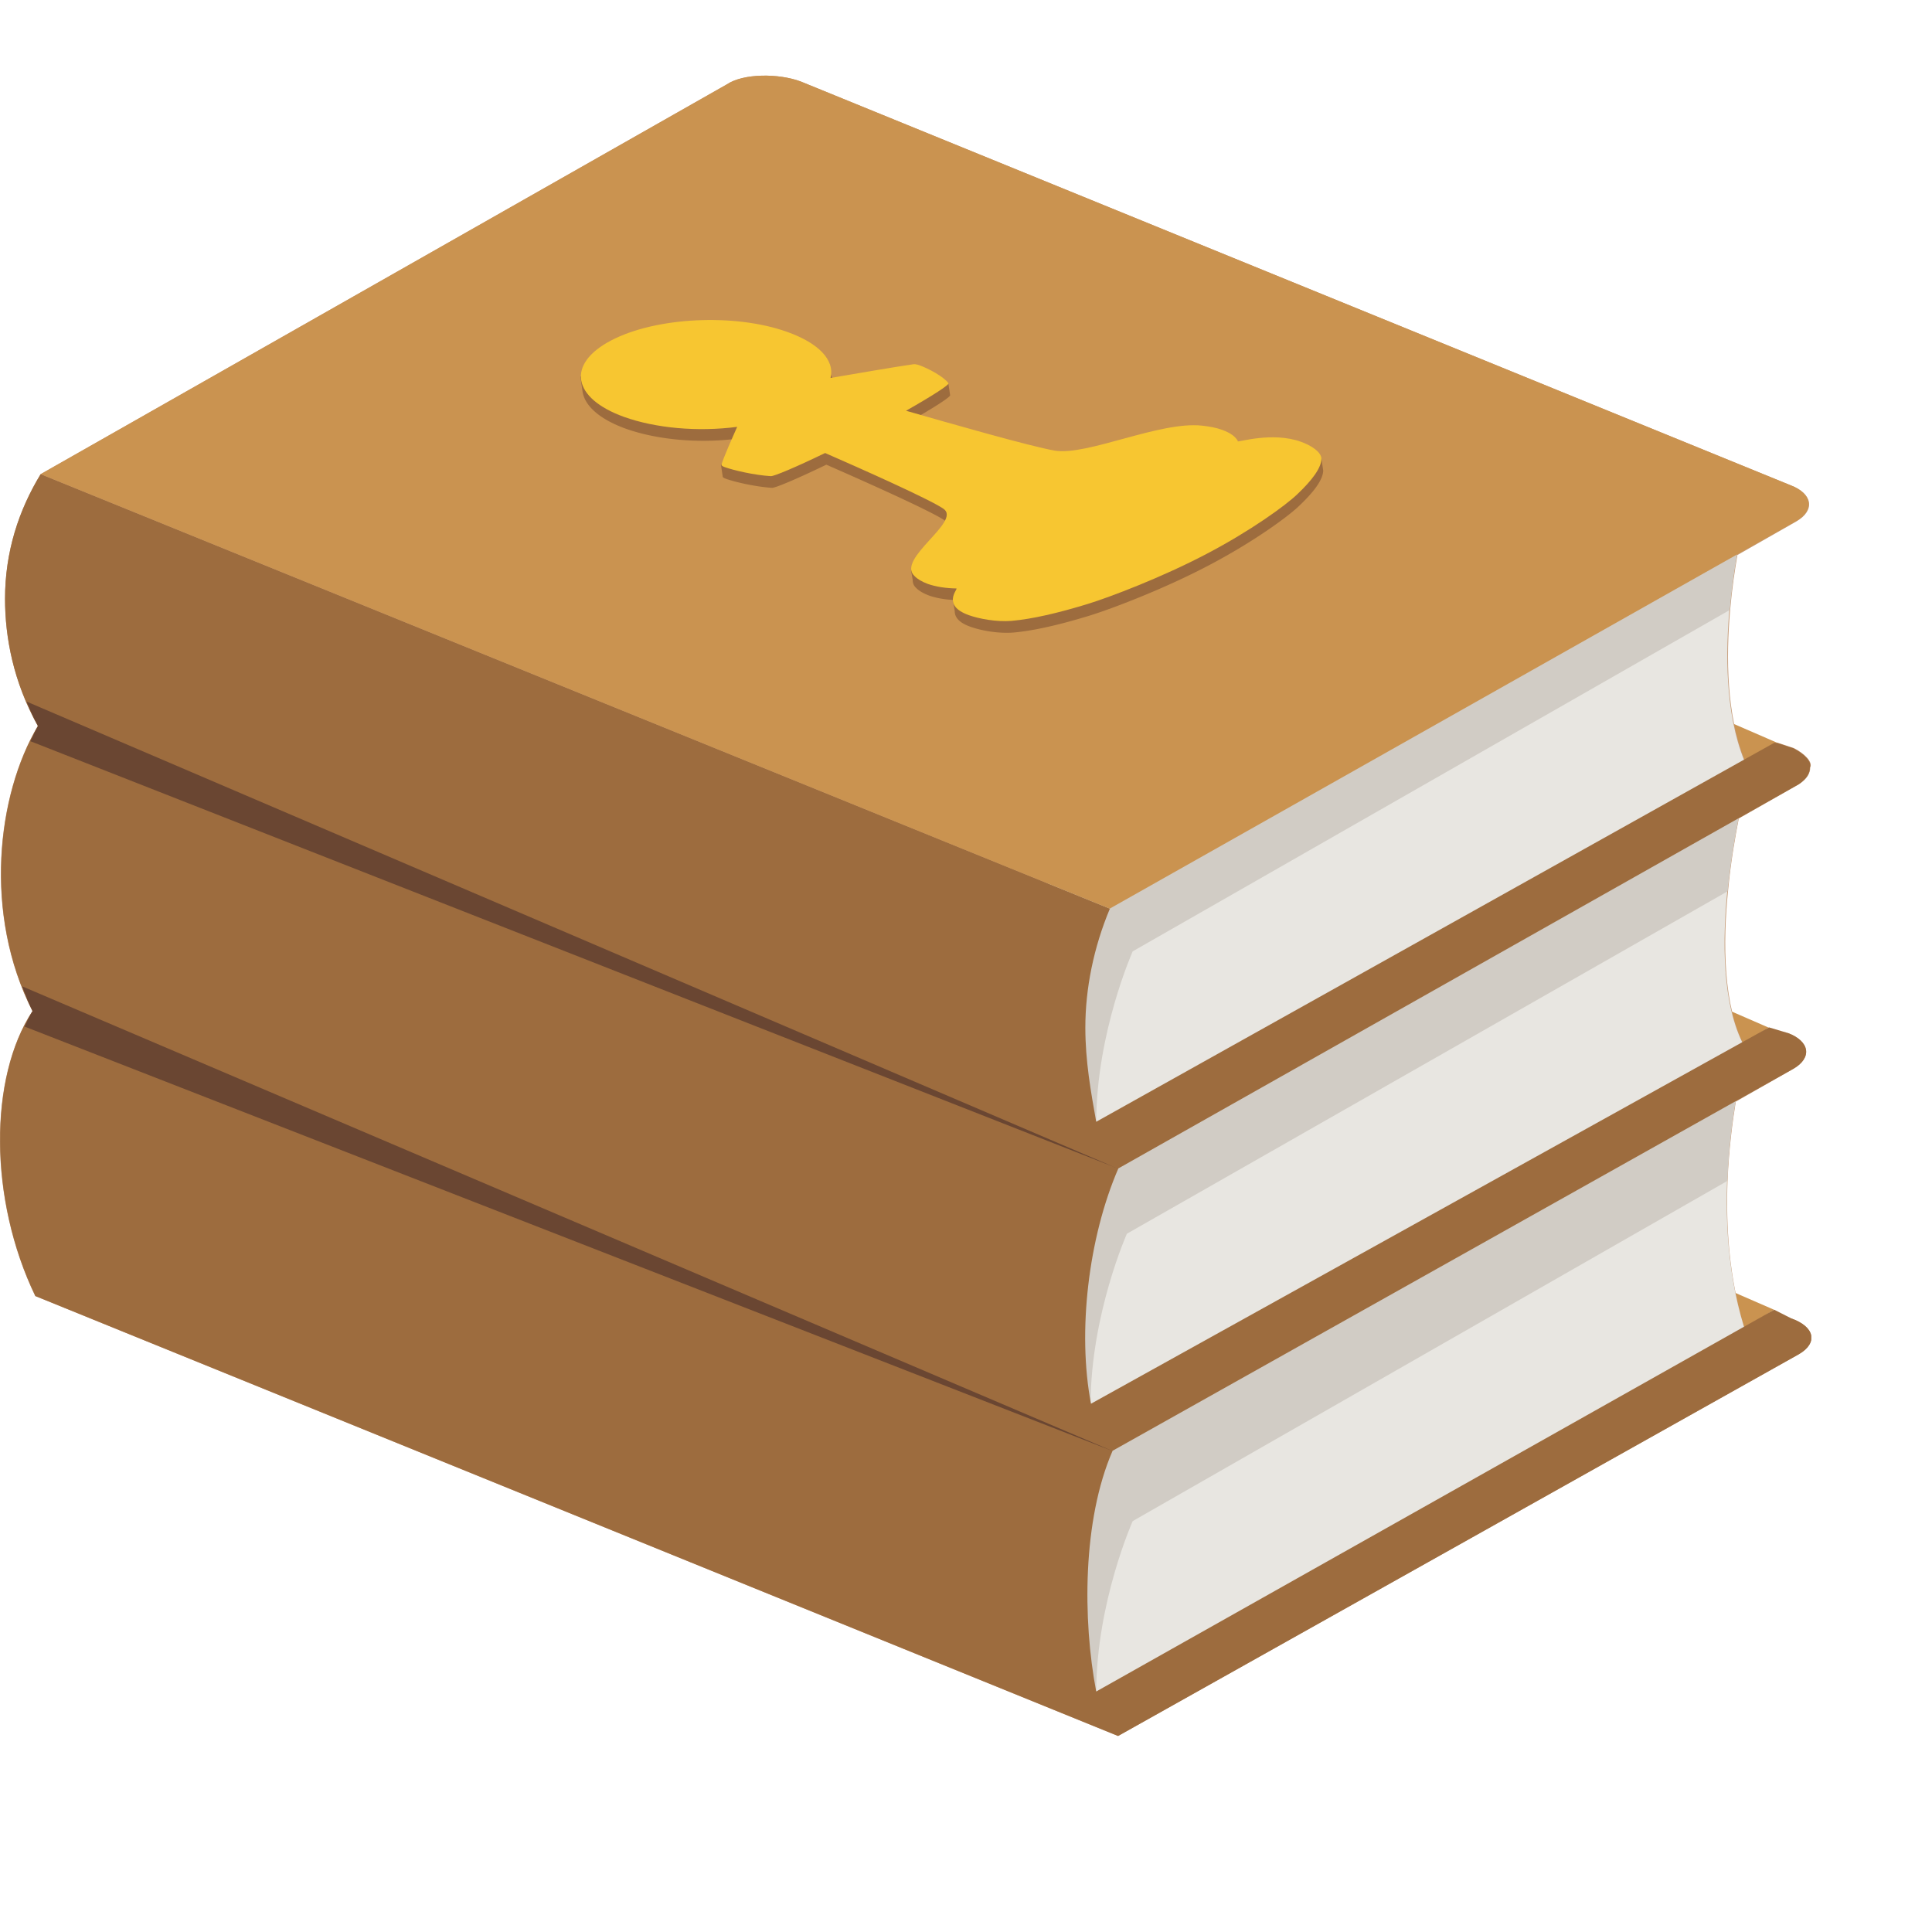 <svg width="96" height="96" fill="none" xmlns="http://www.w3.org/2000/svg"><g clip-path="url(#a)"><path d="m84.15 63.34 4 1.74-3.69 2.35-.31-4.09zM83.88 49.32l4 1.74-3.69 2.34-.31-4.08zM84.28 35.16l4.01 1.74-3.69 2.34-.32-4.08z" fill="#CA9350"/><path d="m88.97 65.49-2.3.45c-.77-2.49-.91-5.06-.83-7.26.07-1.62.25-2.96.41-3.94l2.86-1.63c.95-.55.82-1.37-.27-1.78l-2.15.67c-1.07-2.03-1.09-5.15-.82-7.78.13-1.39.35-2.64.53-3.55l3-1.71c.41-.28.55-.55.55-.83.13-.27-.28-.69-.82-.96l-.82-.27-1.62.86c-.9-2.24-.93-5.09-.72-7.45.09-1.06.23-1.97.36-2.73l2.93-1.67c.95-.55.81-1.38-.27-1.79L39.79 4.05c-1.09-.41-2.85-.41-3.67.14L2.02 23.56C.93 25.35.25 27.42.25 29.75c0 1.92.41 4.12 1.63 6.32-2.04 3.43-2.72 9.35-.27 14.17-2.17 3.3-2.18 9.35.14 14.16l53.8 21.86 33.83-18.97c.95-.55.81-1.37-.41-1.79v-.01z" fill="#C59A76"/><path d="M86.67 65.94 53.89 84.71l-1.87-40.85 34.64-18.07s-1.87 7.31 0 11.97c.12.31.04 1.45.04 1.45s-2.24 8.59-.04 12.76c.34.64-.12 1.24-.12 1.24s-1.74 6.7.12 12.73h.01z" fill="#E8E6E1"/><path d="m56.27 47.28 29.68-16.97c.22-2.54.72-4.52.72-4.52L52.03 43.86l.49 10.87 1.95 1.01c.02-4.45 1.81-8.46 1.81-8.46h-.01zM56 61.3l29.84-17.01c.14-1.42.36-2.7.54-3.62v-.8L52.65 57.4l.54 11.83 1 .52c.02-4.45 1.81-8.46 1.81-8.46v.01zM56.27 75.59l29.56-16.91c.07-1.85.3-3.42.48-4.39L53.29 71.51l.56 12.22.62.32c.02-4.45 1.81-8.46 1.81-8.46h-.01z" fill="#D1CCC5"/><path d="m55.28 72.09 33.83-18.98c.95-.55.82-1.37-.27-1.78l-.94-.28-33.69 18.7c-.68-3.57-.13-8.25 1.36-11.69L1.89 36.07c-2.04 3.43-2.72 9.35-.27 14.17L55.28 72.1v-.01zm33.69-6.6-.81-.41-33.69 18.97c-.68-3.57-.68-8.52.81-11.95L1.62 50.24c-2.17 3.3-2.18 9.35.14 14.16l53.8 21.86 33.83-18.97c.95-.55.81-1.37-.41-1.79l-.01-.01zm-33.42-7.42 33.83-19.1c.41-.28.55-.55.55-.83.13-.27-.28-.69-.82-.96l-.82-.27h-.13L54.47 55.74c-.27-1.51-.54-3.02-.54-4.68 0-1.93.41-3.98 1.22-5.91L2.02 23.56C.93 25.35.25 27.42.25 29.75c0 1.92.41 4.12 1.63 6.32l53.66 22h.01z" fill="#9D6C3E"/><path d="M88.97 24.11 39.79 4.05c-1.09-.41-2.85-.41-3.67.14L2.02 23.56l53.12 21.59 34.1-19.25c.95-.55.81-1.38-.27-1.79z" fill="#CA9350"/><path d="M1.62 50.24c-.15.23-.27.51-.4.77L55.28 72.1 1.1 49.01c.16.41.31.83.52 1.23zM1.51 36.83l53.7 21.1.34.14L1.32 34.86c.17.4.34.81.57 1.21-.14.23-.25.51-.38.76z" fill="#6A4632"/><path d="M65.67 22.79h-.41a2.9 2.9 0 0 0-.53-.26c-1.41-.51-3.11.03-3.14-.02-.11-.22-.37-.41-.78-.56-.3-.11-.64-.17-1-.21-2.11-.23-5.71 1.51-7.32 1.24-1.19-.2-5.33-1.39-7.39-1.98 1.34-.76 2.17-1.3 2.11-1.37l-.09-.6h-.72c-.23-.12-.45-.23-.63-.3 0 0-.18-.07-.31-.05-.67.09-3.12.51-4.11.68.22-.9-.61-1.74-2.16-2.29-2.6-.93-6.52-.74-8.75.43-.7.36-1.15.78-1.36 1.21h-.24l.11.77c.12.69.84 1.35 2.14 1.82 1.55.55 3.62.75 5.61.49-.13.29-.37.84-.56 1.28h-.32l.09.6c-.02.06.16.12.16.12.44.16 1.48.4 2.29.45.16.01 1.23-.44 2.7-1.15 1.74.76 5.2 2.3 5.88 2.77.67.46-.89 1.57-1.42 2.47h-.25l.08.48c0 .14.04.28.16.39.14.15.36.28.65.39.42.15.92.22 1.43.23.02 0 0 .02 0 .06h-.23l.08.48c0 .26.14.56.8.79.51.18 1.36.34 2.12.28 1.02-.09 2.31-.39 3.78-.84 1.13-.35 3.68-1.32 5.89-2.48 2.2-1.15 3.95-2.42 4.52-2.97.75-.71 1.19-1.31 1.2-1.76l-.09-.6.01.01z" fill="#9D6C3E"/><path d="M61.51 21.92c-.11-.22-.37-.41-.78-.56-.3-.11-.64-.17-1-.21-2.11-.23-5.71 1.51-7.32 1.24-1.19-.2-5.33-1.39-7.39-1.98 1.34-.76 2.17-1.3 2.11-1.37-.26-.34-1-.73-1.44-.89 0 0-.18-.07-.31-.05-.67.09-3.12.51-4.11.68.22-.9-.61-1.74-2.16-2.29-2.6-.93-6.52-.74-8.75.43-2.23 1.17-1.93 2.87.66 3.8 1.55.55 3.62.75 5.61.49-.2.45-.7 1.57-.78 1.88-.02.06.16.12.16.12.44.16 1.48.4 2.29.45.16.01 1.23-.44 2.7-1.15 1.74.76 5.2 2.3 5.88 2.77.92.63-2.36 2.49-1.44 3.34.14.15.36.28.65.39.42.15.92.22 1.43.23.12 0-.78.83.63 1.33.51.18 1.36.34 2.12.28 1.02-.09 2.31-.39 3.78-.84 1.13-.35 3.68-1.32 5.89-2.48 2.2-1.15 3.95-2.42 4.52-2.97.75-.71 1.19-1.31 1.2-1.76 0-.34-.51-.67-1.02-.85-1.41-.51-3.11.03-3.14-.02l.01-.01z" fill="#F7C631"/></g><defs><clipPath id="a"><path fill="#fff" d="M0 0h90v90H0z"/></clipPath></defs></svg>
